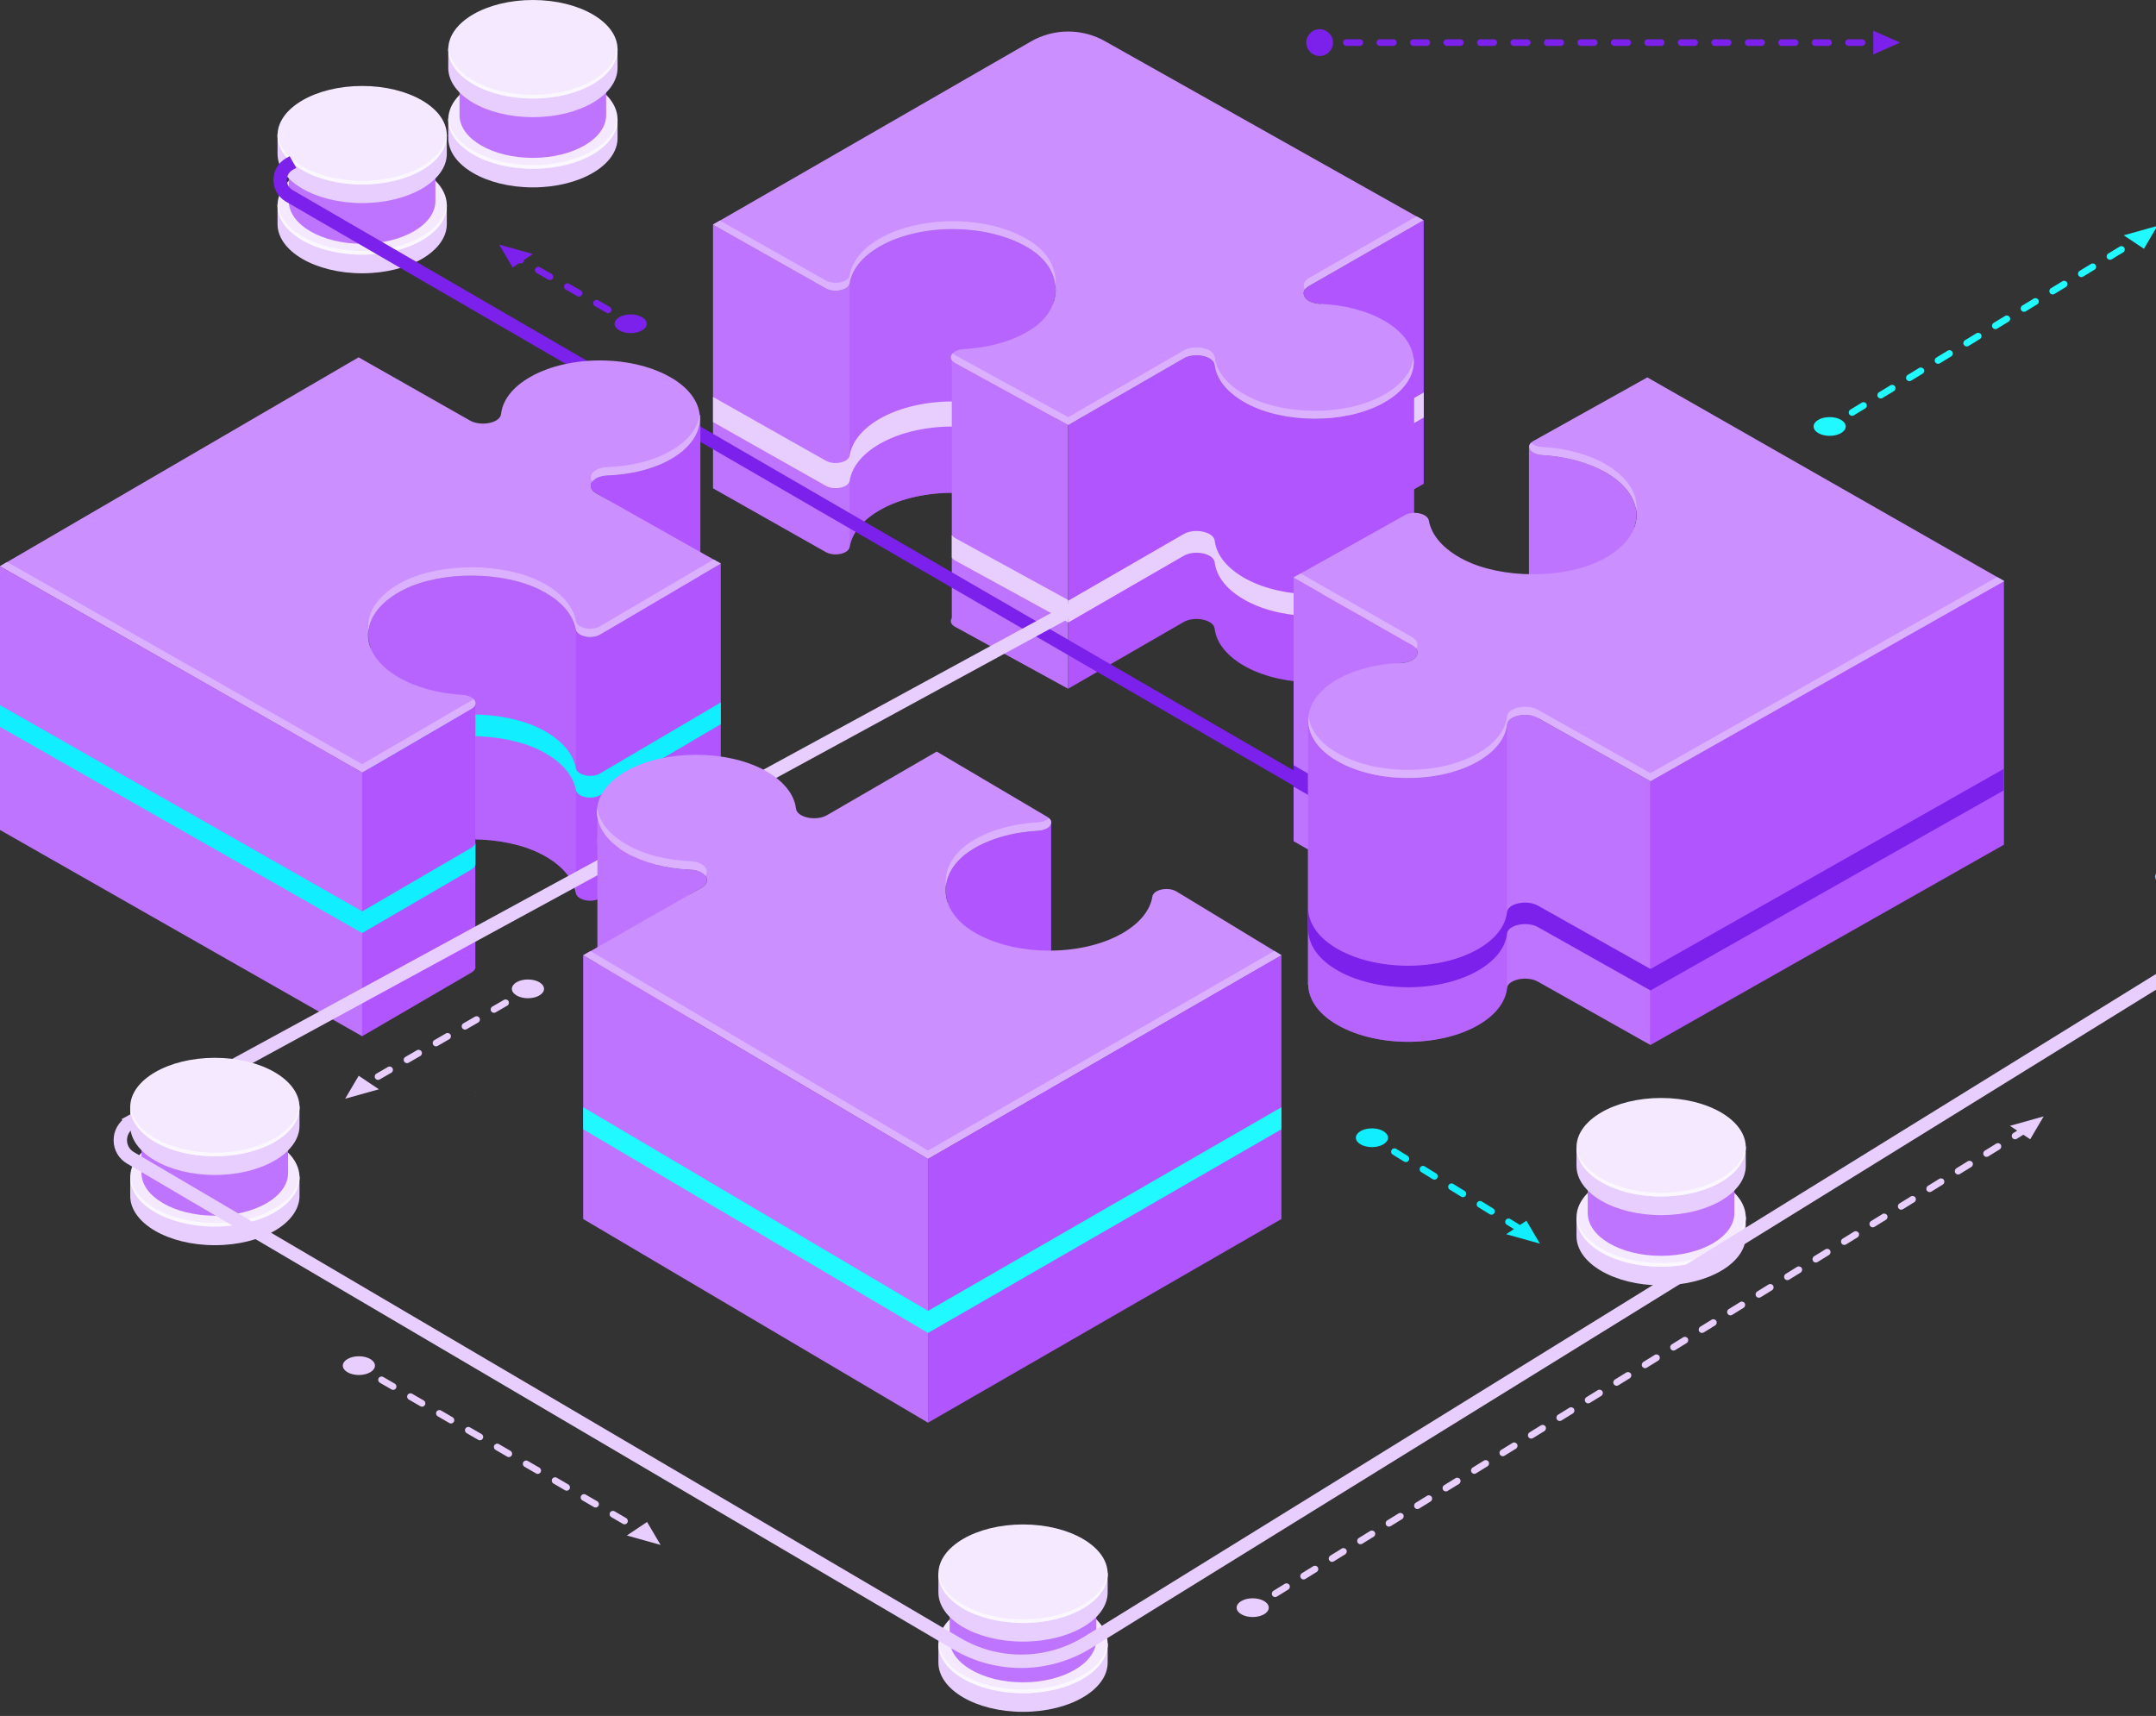 <svg width="446" height="355" viewBox="0 0 446 355" fill="none" xmlns="http://www.w3.org/2000/svg">
<rect x="0" y="0" width="446" height="355" fill="#333333" stroke="none"/>
<g clip-path="url(#clip0_2158_11073)">
<path d="M294.43 45.583L270.8 59.143C268.542 60.445 269.927 62.745 273.127 62.869C273.182 62.869 273.252 62.869 273.307 62.869L270.8 64.324C268.542 65.626 269.927 67.925 273.127 68.05C273.695 68.077 274.263 111.334 274.817 111.375L294.443 100.128H294.416H294.513V45.556H294.416L294.43 45.583Z" fill="#B055FF"/>
<path d="M273.169 103.826L273.308 103.743C273.308 103.743 273.183 103.743 273.128 103.743C273.128 103.743 273.156 103.785 273.169 103.84V103.826Z" fill="#7B21EB"/>
<path d="M294.431 81.249L270.801 94.809C268.543 96.111 269.928 98.411 273.128 98.535C273.183 98.535 273.252 98.535 273.308 98.535L270.801 99.99C270.094 100.391 269.748 100.904 269.693 101.402C269.748 100.89 270.094 100.391 270.801 99.99L294.431 86.43H294.528V81.222H294.431V81.249Z" fill="#E8CEFF"/>
<path d="M213.249 106.153C215.507 107.607 217.003 109.449 217.779 111.416C218.513 109.56 218.568 64.378 217.945 62.508C219.205 58.672 217.626 54.406 213.249 51.58C204.911 46.192 190.603 45.998 181.932 50.998C178.276 53.117 176.226 55.804 175.769 58.575C175.533 60.015 172.569 60.652 170.796 59.627L147.499 46.455V101.028L170.796 114.2C172.569 115.225 175.547 114.588 175.769 113.147C176.212 110.377 178.276 107.69 181.932 105.571C190.603 100.557 204.911 100.765 213.249 106.153Z" fill="#BE74FF"/>
<path opacity="0.5" d="M175.769 113.147C176.212 110.377 178.276 107.69 181.932 105.571C190.603 100.556 204.911 100.764 213.249 106.152C215.507 107.607 217.003 109.449 217.778 111.416C218.513 109.56 218.568 64.378 217.945 62.508C219.205 58.671 217.626 54.405 213.249 51.58C204.911 46.192 190.603 45.998 181.932 50.998C178.276 53.117 176.226 55.804 175.769 58.574V113.147Z" fill="#B055FF"/>
<path d="M175.769 99.435C176.212 96.665 178.276 93.978 181.932 91.858C190.603 86.844 204.911 87.052 213.249 92.44C215.77 94.061 217.335 96.18 217.986 98.396C217.986 98.299 217.959 98.216 217.945 98.174C219.205 94.338 217.626 90.072 213.249 87.246C204.911 81.858 190.603 81.664 181.932 86.664C178.276 88.783 176.226 91.471 175.769 94.241C175.533 95.681 172.569 96.318 170.796 95.293L147.499 82.121V87.315L170.796 100.487C172.569 101.512 175.547 100.875 175.769 99.435Z" fill="#E8CEFF"/>
<path d="M220.965 87.911L197.557 75.085C197.238 74.905 197.044 74.683 196.892 74.476V127.871C196.504 128.453 196.642 129.145 197.557 129.672L220.965 142.498V87.925V87.911Z" fill="#BE74FF"/>
<path d="M220.964 142.484L244.857 128.689C247.114 127.387 251.062 128.204 251.27 130.06C251.616 132.982 253.818 135.85 257.863 138.024C265.675 142.221 278.099 142.249 285.883 138.08C290.08 135.836 292.241 132.844 292.435 129.797H292.532V75.238H292.435C292.241 78.285 290.08 81.277 285.897 83.507C278.127 87.662 265.689 87.634 257.877 83.451C253.818 81.277 251.616 78.41 251.284 75.487C251.062 73.645 247.128 72.814 244.871 74.116L220.978 87.912V142.484H220.964Z" fill="#B055FF"/>
<path d="M196.892 163.538C196.643 163.912 196.643 164.328 196.892 164.715V163.538Z" fill="#7B21EB"/>
<path d="M197.556 111.306C197.238 111.126 197.044 110.904 196.892 110.696V115.336C197.03 115.558 197.224 115.766 197.556 115.946L220.965 128.772V124.132L197.556 111.306Z" fill="#E8CEFF"/>
<path d="M292.435 110.931C292.241 113.965 290.08 117.635 285.897 119.879C278.126 124.034 265.688 124.007 257.876 119.824C253.818 117.649 251.616 114.782 251.283 111.859C251.062 110.017 247.128 109.186 244.87 110.488L220.978 124.284V128.785L244.87 114.99C247.128 113.688 251.076 114.505 251.283 116.361C251.63 119.283 253.818 122.15 257.876 124.325C265.688 128.522 278.113 128.536 285.897 124.38C290.08 122.15 292.254 119.159 292.435 116.125H292.531V111.61L292.435 110.931Z" fill="#E8CEFF"/>
<path d="M181.933 51.012C190.603 45.998 204.911 46.206 213.25 51.594C219.995 55.943 220.133 63.7 213.416 68.09C209.648 70.556 204.607 71.927 199.426 72.218C196.919 72.356 195.77 74.06 197.556 75.099L220.965 87.925L244.857 74.129C247.115 72.827 251.063 73.645 251.27 75.501C251.617 78.423 253.819 81.29 257.863 83.465C265.675 87.662 278.1 87.676 285.884 83.52C294.485 78.922 294.638 71.138 286.369 66.359C282.67 64.226 277.933 63.062 273.113 62.869C269.914 62.744 268.529 60.445 270.786 59.143L294.444 45.569L228.693 8.587C223.915 5.83 218.028 5.83 213.25 8.587L147.485 46.469L170.783 59.641C172.556 60.666 175.533 60.029 175.755 58.589C176.198 55.819 178.262 53.131 181.919 51.012H181.933Z" fill="#CB8FFF"/>
<path d="M213.249 51.58C216.38 53.602 218.07 56.344 218.333 59.156C218.679 55.818 216.975 52.369 213.249 49.959C204.897 44.571 190.603 44.377 181.932 49.377C178.276 51.497 176.226 54.184 175.769 56.954C175.533 58.394 172.569 59.032 170.796 58.007L148.912 45.638L147.499 46.455L170.796 59.627C172.569 60.652 175.547 60.015 175.769 58.575C176.212 55.804 178.276 53.117 181.932 50.998C190.603 45.984 204.911 46.192 213.249 51.58Z" fill="#DBB1FF"/>
<path d="M285.897 81.899C278.127 86.055 265.689 86.027 257.877 81.844C253.819 79.669 251.616 76.802 251.284 73.88C251.062 72.038 247.129 71.207 244.871 72.508L220.978 86.304L197.57 73.478C197.376 73.367 197.224 73.243 197.085 73.104C196.503 73.713 196.559 74.503 197.57 75.085L220.978 87.911L244.871 74.115C247.129 72.813 251.076 73.63 251.284 75.487C251.63 78.409 253.832 81.276 257.877 83.451C265.689 87.648 278.113 87.661 285.897 83.506C290.69 80.944 292.851 77.398 292.407 73.935C292.089 76.858 289.942 79.725 285.897 81.886V81.899Z" fill="#DBB1FF"/>
<path d="M270.8 57.523C269.651 58.187 269.457 59.115 269.955 59.877C270.135 59.614 270.412 59.351 270.8 59.129L294.458 45.555L293.031 44.752L270.8 57.509V57.523Z" fill="#DBB1FF"/>
<path d="M127.748 24.654H92.732V28.436C92.732 28.436 92.732 28.533 92.732 28.574C92.732 34.211 100.572 38.768 110.24 38.768C119.908 38.768 127.748 34.198 127.748 28.574C127.748 28.533 127.748 28.477 127.748 28.436V24.654Z" fill="#E8CEFF"/>
<path d="M110.24 34.919C119.909 34.919 127.748 30.355 127.748 24.725C127.748 19.094 119.909 14.53 110.24 14.53C100.571 14.53 92.732 19.094 92.732 24.725C92.732 30.355 100.571 34.919 110.24 34.919Z" fill="#F5E9FF"/>
<path d="M125.406 9.571H95.059V23.699C95.059 23.699 95.059 23.782 95.059 23.824C95.059 28.699 101.846 32.661 110.225 32.661C118.605 32.661 125.392 28.699 125.392 23.824C125.392 23.782 125.392 23.741 125.392 23.699V9.571H125.406Z" fill="#BE74FF"/>
<path d="M127.748 10.124H92.732V13.905C92.732 13.905 92.732 14.002 92.732 14.044C92.732 19.681 100.572 24.238 110.24 24.238C119.908 24.238 127.748 19.667 127.748 14.044C127.748 14.002 127.748 13.947 127.748 13.905V10.124Z" fill="#E8CEFF"/>
<path d="M110.24 20.389C119.909 20.389 127.748 15.824 127.748 10.194C127.748 4.564 119.909 0 110.24 0C100.571 0 92.732 4.564 92.732 10.194C92.732 15.824 100.571 20.389 110.24 20.389Z" fill="#F5E9FF"/>
<path d="M110.24 34.157C100.794 34.157 93.106 29.794 92.76 24.337C92.76 24.462 92.732 24.586 92.732 24.711C92.732 30.348 100.572 34.905 110.24 34.905C119.908 34.905 127.748 30.334 127.748 24.711C127.748 24.586 127.72 24.462 127.72 24.337C127.374 29.794 119.686 34.157 110.24 34.157Z" fill="#FBF7FF"/>
<path d="M110.24 19.627C100.794 19.627 93.106 15.264 92.76 9.807C92.76 9.931 92.732 10.056 92.732 10.181C92.732 15.818 100.572 20.375 110.24 20.375C119.908 20.375 127.748 15.804 127.748 10.181C127.748 10.056 127.72 9.931 127.72 9.807C127.374 15.264 119.686 19.627 110.24 19.627Z" fill="#FBF7FF"/>
<path d="M361.136 251.81H326.121V255.591C326.121 255.591 326.121 255.688 326.121 255.729C326.121 261.367 333.961 265.924 343.629 265.924C353.297 265.924 361.136 261.353 361.136 255.729C361.136 255.688 361.136 255.632 361.136 255.591V251.81Z" fill="#E8CEFF"/>
<path d="M343.629 262.074C353.298 262.074 361.136 257.51 361.136 251.88C361.136 246.25 353.298 241.686 343.629 241.686C333.96 241.686 326.121 246.25 326.121 251.88C326.121 257.51 333.96 262.074 343.629 262.074Z" fill="#F5E9FF"/>
<path d="M358.795 236.727H328.447V250.855C328.447 250.855 328.447 250.938 328.447 250.979C328.447 255.855 335.234 259.816 343.614 259.816C351.994 259.816 358.781 255.855 358.781 250.979C358.781 250.938 358.781 250.896 358.781 250.855V236.727H358.795Z" fill="#BE74FF"/>
<path d="M361.136 237.279H326.121V241.061C326.121 241.061 326.121 241.158 326.121 241.199C326.121 246.836 333.961 251.393 343.629 251.393C353.297 251.393 361.136 246.823 361.136 241.199C361.136 241.158 361.136 241.102 361.136 241.061V237.279Z" fill="#E8CEFF"/>
<path d="M343.629 247.544C353.298 247.544 361.136 242.98 361.136 237.35C361.136 231.719 353.298 227.155 343.629 227.155C333.96 227.155 326.121 231.719 326.121 237.35C326.121 242.98 333.96 247.544 343.629 247.544Z" fill="#F5E9FF"/>
<path d="M343.629 261.312C334.182 261.312 326.495 256.949 326.149 251.492C326.149 251.617 326.121 251.741 326.121 251.866C326.121 257.503 333.961 262.06 343.629 262.06C353.297 262.06 361.136 257.49 361.136 251.866C361.136 251.741 361.109 251.617 361.109 251.492C360.762 256.949 353.075 261.312 343.629 261.312Z" fill="#FBF7FF"/>
<path d="M343.629 246.782C334.182 246.782 326.495 242.419 326.149 236.962C326.149 237.087 326.121 237.211 326.121 237.336C326.121 242.973 333.961 247.53 343.629 247.53C353.297 247.53 361.136 242.959 361.136 237.336C361.136 237.211 361.109 237.087 361.109 236.962C360.762 242.419 353.075 246.782 343.629 246.782Z" fill="#FBF7FF"/>
<path d="M92.428 42.426H57.413V46.207C57.413 46.207 57.413 46.304 57.413 46.346C57.413 51.983 65.253 56.54 74.921 56.54C84.589 56.54 92.428 51.969 92.428 46.346C92.428 46.304 92.428 46.249 92.428 46.207V42.426Z" fill="#E8CEFF"/>
<path d="M74.921 52.69C84.59 52.69 92.428 48.126 92.428 42.496C92.428 36.866 84.59 32.302 74.921 32.302C65.251 32.302 57.413 36.866 57.413 42.496C57.413 48.126 65.251 52.69 74.921 52.69Z" fill="#F5E9FF"/>
<path d="M90.087 27.343H59.739V41.471C59.739 41.471 59.739 41.554 59.739 41.595C59.739 46.471 66.526 50.432 74.906 50.432C83.286 50.432 90.073 46.471 90.073 41.595C90.073 41.554 90.073 41.512 90.073 41.471V27.343H90.087Z" fill="#BE74FF"/>
<path d="M92.428 27.896H57.413V31.678C57.413 31.678 57.413 31.775 57.413 31.816C57.413 37.454 65.253 42.011 74.921 42.011C84.589 42.011 92.428 37.44 92.428 31.816C92.428 31.775 92.428 31.719 92.428 31.678V27.896Z" fill="#E8CEFF"/>
<path d="M74.921 38.174C84.59 38.174 92.428 33.61 92.428 27.979C92.428 22.349 84.59 17.785 74.921 17.785C65.251 17.785 57.413 22.349 57.413 27.979C57.413 33.61 65.251 38.174 74.921 38.174Z" fill="#F5E9FF"/>
<path d="M74.921 51.927C65.474 51.927 57.787 47.564 57.441 42.106C57.441 42.231 57.413 42.356 57.413 42.48C57.413 48.118 65.253 52.675 74.921 52.675C84.589 52.675 92.428 48.104 92.428 42.48C92.428 42.356 92.4 42.231 92.4 42.106C92.054 47.564 84.367 51.927 74.921 51.927Z" fill="#FBF7FF"/>
<path d="M74.921 37.412C65.474 37.412 57.787 33.049 57.441 27.592C57.441 27.716 57.413 27.841 57.413 27.966C57.413 33.603 65.253 38.16 74.921 38.16C84.589 38.16 92.428 33.589 92.428 27.966C92.428 27.841 92.4 27.716 92.4 27.592C92.054 33.049 84.367 37.412 74.921 37.412Z" fill="#FBF7FF"/>
<path d="M268.348 162.998L59.157 41.719C57.537 40.777 56.567 39.088 56.567 37.218C56.567 35.334 57.551 33.658 59.185 32.73L59.919 32.315L61.291 34.724L60.556 35.14C59.795 35.569 59.338 36.359 59.338 37.231C59.338 38.104 59.781 38.894 60.543 39.337L269.719 160.616L268.334 163.012L268.348 162.998Z" fill="#7B21EB"/>
<path d="M127.4 152.818C131.832 152.444 136.098 151.225 139.409 149.162C143.259 146.765 145.032 143.593 144.741 140.477H144.88V92.068V85.904L144.741 85.946C145.004 89.049 143.245 92.207 139.395 94.589C135.655 96.916 130.696 98.176 125.641 98.342C122.441 98.453 121.042 100.725 123.314 102.041L125.876 103.523C125.793 103.523 125.724 103.523 125.641 103.537C122.441 103.647 127.4 152.804 127.4 152.804V152.818Z" fill="#B055FF"/>
<path d="M124.119 131.279C122.346 132.304 119.368 131.625 119.119 130.185C118.593 127.179 116.183 124.27 111.889 122.082C104.132 118.12 91.334 118.065 83.564 121.943C77.386 125.032 75.101 129.644 76.652 133.883C75.96 135.753 76.015 180.934 76.846 182.79C77.885 180.45 80.115 178.234 83.564 176.516C91.334 172.624 104.132 172.693 111.889 176.655C116.183 178.843 118.593 181.765 119.119 184.757C119.382 186.212 122.346 186.876 124.119 185.852L149.106 171.156V116.583L124.119 131.279Z" fill="#B055FF"/>
<path opacity="0.5" d="M119.119 130.186C118.593 127.18 116.183 124.271 111.889 122.083C104.132 118.121 91.334 118.066 83.564 121.944C77.386 125.033 75.101 129.645 76.652 133.884C75.96 135.754 76.015 180.935 76.846 182.791C77.885 180.451 80.115 178.234 83.564 176.517C91.334 172.625 104.132 172.694 111.889 176.655C116.183 178.844 118.593 181.766 119.119 184.758V130.186Z" fill="#BE74FF"/>
<path d="M76.651 164.354C76.541 164.064 76.457 163.759 76.388 163.454C76.236 167.886 76.167 175.726 76.18 183.676C76.194 173.842 76.361 165.158 76.651 164.354Z" fill="#10EEFF"/>
<path d="M124.119 160.019C122.346 161.044 119.368 160.365 119.118 158.925C118.592 155.919 116.182 153.011 111.888 150.822C104.132 146.861 91.334 146.805 83.563 150.684C77.552 153.689 75.239 158.122 76.541 162.263C77.386 159.617 79.713 157.11 83.563 155.185C91.334 151.293 104.132 151.362 111.888 155.324C116.182 157.512 118.592 160.435 119.118 163.426C119.382 164.881 122.346 165.546 124.119 164.521L149.106 149.825V145.323L124.119 160.019Z" fill="#10EEFF"/>
<path d="M74.906 214.385L97.511 201.213C98.204 200.811 98.439 200.312 98.328 199.841V145.56C98.3 145.947 98.051 146.335 97.511 146.64L74.906 159.812V214.385Z" fill="#B055FF"/>
<path d="M74.906 159.812L97.511 146.64C99.27 145.615 98.148 143.898 95.654 143.759C90.862 143.482 86.18 142.277 82.496 140.158C73.687 135.075 74.033 126.723 83.549 121.958C91.319 118.066 104.117 118.135 111.874 122.096C116.168 124.285 118.578 127.207 119.104 130.199C119.367 131.654 122.331 132.318 124.104 131.293L149.105 116.598L123.315 102.054C121.043 100.738 122.442 98.467 125.642 98.356C130.697 98.176 135.656 96.929 139.396 94.602C146.612 90.115 146.571 82.94 139.327 78.424C131.307 73.424 117.816 73.286 109.602 78.037C105.932 80.156 103.951 82.884 103.647 85.668C103.453 87.511 99.463 88.3 97.192 86.984L74.186 73.923L0 117.138L74.906 159.812Z" fill="#CB8FFF"/>
<path d="M139.41 92.885C135.67 95.212 130.712 96.472 125.656 96.638C122.969 96.735 121.556 98.342 122.526 99.644C123.038 98.951 124.146 98.411 125.656 98.356C130.712 98.176 135.67 96.929 139.41 94.602C143.344 92.15 145.103 88.895 144.729 85.724C144.41 88.341 142.637 90.89 139.41 92.898V92.885Z" fill="#DBB1FF"/>
<path d="M124.118 129.575C122.345 130.6 119.367 129.921 119.118 128.481C118.591 125.475 116.181 122.567 111.888 120.378C104.131 116.417 91.333 116.361 83.562 120.24C78.174 122.941 75.737 126.777 76.221 130.531C76.568 127.345 78.992 124.229 83.562 121.943C91.333 118.051 104.131 118.12 111.888 122.082C116.181 124.27 118.591 127.193 119.118 130.185C119.381 131.639 122.345 132.304 124.118 131.279L149.105 116.583L147.623 115.752L124.118 129.575Z" fill="#DBB1FF"/>
<path d="M97.524 144.922L74.92 158.094L1.482 116.278L0 117.137L74.906 159.812L97.511 146.64C98.535 146.044 98.563 145.227 97.926 144.603C97.801 144.714 97.677 144.825 97.511 144.922H97.524Z" fill="#DBB1FF"/>
<path d="M74.92 159.799V214.385L0 171.71V117.138L74.92 159.799Z" fill="#BE74FF"/>
<path d="M98.341 226.199C98.368 226.075 98.368 225.937 98.341 225.812V226.199Z" fill="#10EEFF"/>
<path d="M97.524 179.882C98.078 179.563 98.313 179.175 98.341 178.801V174.3C98.313 174.688 98.064 175.075 97.524 175.38L74.919 188.552V193.04L97.524 179.882Z" fill="#10EEFF"/>
<path d="M0 145.879V150.38L74.92 193.041V188.54L0 145.879Z" fill="#10EEFF"/>
<path d="M223.612 123.462L25.163 231.525L26.488 233.958L224.937 125.895L223.612 123.462Z" fill="#E8CEFF"/>
<path d="M292.102 138.662L289.539 137.18C289.623 137.18 289.692 137.18 289.775 137.166C292.975 137.056 294.373 134.784 292.102 133.468L267.6 119.465V174.038L288.016 185.672C288.598 185.617 289.179 142.36 289.775 142.347C292.975 142.236 294.373 139.964 292.102 138.648V138.662Z" fill="#BE74FF"/>
<path d="M289.527 179.079L289.665 179.162C289.665 179.162 289.665 179.107 289.665 179.079C289.609 179.079 289.568 179.079 289.513 179.079H289.527Z" fill="#7B21EB"/>
<path d="M292.102 176.405L289.539 174.923C289.623 174.923 289.692 174.923 289.775 174.909C292.975 174.799 294.373 172.527 292.102 172.319L267.6 158.316V157.208V162.748L292.102 176.752C292.794 177.153 293.141 177.638 293.21 178.123C293.293 177.527 292.961 176.89 292.102 176.392V176.405Z" fill="#7B21EB"/>
<path d="M332.187 97.733C328.503 95.6 323.835 94.408 319.029 94.131C317.422 94.034 316.397 93.3 316.328 92.511H316.286V147.083H316.328C316.383 147.873 317.408 148.621 319.029 148.718C323.821 148.995 328.503 150.2 332.187 152.319C335.054 153.967 336.924 155.976 337.852 158.081C338.669 156.225 338.738 111.057 338.046 109.173C339.514 105.184 337.575 100.863 332.187 97.746V97.733Z" fill="#BE74FF"/>
<path d="M414.544 120.186L341.425 161.614V216.186L414.544 174.758V120.186Z" fill="#B055FF"/>
<path d="M318.198 148.538C315.926 147.222 311.951 148.012 311.743 149.854C311.452 152.638 309.472 155.367 305.787 157.486C297.574 162.223 284.083 162.098 276.063 157.098C272.517 154.882 270.703 152.042 270.62 149.189H270.578V203.762H270.62C270.703 206.615 272.503 209.468 276.063 211.685C284.083 216.685 297.574 216.823 305.787 212.072C309.458 209.953 311.438 207.225 311.743 204.441C311.937 202.598 315.926 201.809 318.198 203.125L341.426 216.2V161.627L318.198 148.552V148.538Z" fill="#BE74FF"/>
<path opacity="0.5" d="M311.757 149.853C311.466 152.637 309.485 155.366 305.801 157.485C297.587 162.222 284.096 162.098 276.077 157.097C272.531 154.881 270.716 152.042 270.633 149.188H270.592V203.761H270.633C270.716 206.614 272.517 209.468 276.077 211.684C284.096 216.684 297.587 216.823 305.801 212.072C309.471 209.953 311.452 207.224 311.757 204.44V149.867V149.853Z" fill="#B055FF"/>
<path d="M341.426 200.465L318.198 187.39C315.926 186.074 311.951 186.863 311.743 188.705C311.452 191.489 309.472 194.218 305.787 196.337C297.574 201.074 284.083 200.95 276.063 195.949C272.517 193.733 270.703 190.894 270.62 188.041H270.578V192.473H270.62C270.703 195.34 272.517 198.179 276.063 200.396C284.083 205.396 297.574 205.534 305.787 200.783C309.458 198.664 311.438 195.936 311.743 193.152C311.937 191.309 315.926 190.52 318.198 191.836L341.426 204.911L414.531 163.497V159.064L341.426 200.479V200.465Z" fill="#7B21EB"/>
<path d="M414.6 120.213L340.774 78.078L317.172 91.25C315.413 92.275 316.535 93.993 319.028 94.131C323.821 94.408 328.502 95.613 332.187 97.733C340.996 102.816 340.649 111.168 331.134 115.933C323.363 119.825 310.565 119.756 302.809 115.794C298.515 113.606 296.105 110.683 295.578 107.691C295.315 106.237 292.351 105.572 290.578 106.597L267.6 119.465L292.102 133.468C294.373 134.784 292.975 137.055 289.775 137.166C284.719 137.346 279.761 138.593 276.021 140.92C268.818 145.408 268.846 152.582 276.09 157.098C284.11 162.098 297.601 162.236 305.814 157.486C309.485 155.366 311.466 152.638 311.77 149.854C311.964 148.011 315.953 147.222 318.225 148.538L341.453 161.613L414.627 120.213H414.6Z" fill="#CB8FFF"/>
<path d="M319.042 94.131C323.834 94.408 328.516 95.614 332.2 97.733C336.037 99.949 338.128 102.774 338.489 105.669C338.849 102.234 336.757 98.716 332.2 96.07C328.516 93.938 323.848 92.746 319.042 92.469C317.975 92.414 317.186 92.054 316.743 91.597C315.69 92.622 316.812 94.007 319.042 94.131Z" fill="#DBB1FF"/>
<path d="M341.425 159.95L318.197 146.875C315.926 145.559 311.951 146.349 311.743 148.191C311.452 150.975 309.471 153.703 305.787 155.823C297.573 160.56 284.083 160.435 276.063 155.435C272.766 153.385 270.98 150.767 270.675 148.122C270.287 151.321 272.074 154.618 276.063 157.097C284.083 162.097 297.573 162.236 305.787 157.485C309.458 155.366 311.438 152.637 311.743 149.853C311.937 148.011 315.926 147.221 318.197 148.537L341.425 161.612L414.6 120.212L413.132 119.381L341.425 159.95Z" fill="#DBB1FF"/>
<path d="M292.919 134.188C293.459 133.426 293.279 132.485 292.088 131.806L269.054 118.647L267.586 119.465L292.088 133.468C292.462 133.69 292.725 133.925 292.919 134.188Z" fill="#DBB1FF"/>
<path d="M142.804 185.089C142.804 185.089 142.679 185.089 142.624 185.089L145.131 183.635C147.389 182.333 146.003 180.033 142.804 179.909C137.984 179.715 133.247 178.565 129.549 176.418C126.017 174.382 124.036 171.792 123.579 169.133V172.928C123.454 173.676 123.468 174.424 123.579 175.172V221.337C122.983 224.772 124.964 228.346 129.549 230.991C132.804 232.875 136.876 233.997 141.1 234.371L145.117 188.829C147.375 187.527 145.99 185.228 142.79 185.103L142.804 185.089Z" fill="#BE74FF"/>
<path d="M214.731 171.848C209.537 172.139 204.509 173.51 200.741 175.975C196.323 178.856 194.785 182.97 196.074 186.738C195.436 188.607 195.492 233.789 196.254 235.645C197.029 233.761 198.511 232.002 200.741 230.548C204.509 228.083 209.551 226.711 214.731 226.42C216.379 226.324 217.418 225.562 217.446 224.758V170.324C217.307 171.072 216.282 171.765 214.731 171.848Z" fill="#B055FF"/>
<path d="M191.974 239.759L265.107 197.625H265.093L243.361 184.425C241.588 183.4 238.61 184.037 238.388 185.478C237.945 188.248 235.881 190.935 232.225 193.054C223.471 198.11 208.997 197.86 200.686 192.334C193.899 187.818 193.927 180.436 200.741 175.976C204.509 173.51 209.551 172.139 214.731 171.848C217.238 171.71 218.387 170.006 216.601 168.967L193.774 155.49L171.073 168.649C168.815 169.951 164.867 169.133 164.66 167.277C164.313 164.355 162.111 161.488 158.067 159.313C150.255 155.116 137.83 155.102 130.046 159.258C121.445 163.856 121.292 171.64 129.561 176.419C133.26 178.552 137.997 179.716 142.817 179.909C146.016 180.034 147.401 182.333 145.144 183.635L120.655 197.639H120.669L191.988 239.773L191.974 239.759Z" fill="#CB8FFF"/>
<path d="M129.547 176.406C133.245 178.539 137.982 179.702 142.802 179.896C144.312 179.952 145.42 180.506 145.919 181.212C146.874 179.91 145.475 178.276 142.802 178.165C137.982 177.971 133.245 176.821 129.547 174.674C125.918 172.569 123.909 169.896 123.535 167.153C123.162 170.464 125.156 173.857 129.547 176.406Z" fill="#DBB1FF"/>
<path d="M214.732 170.117C209.538 170.408 204.51 171.779 200.742 174.245C196.989 176.696 195.313 180.034 195.673 183.303C195.964 180.616 197.653 177.998 200.742 175.976C204.51 173.511 209.551 172.139 214.732 171.849C216.989 171.724 218.125 170.325 217.017 169.286C216.56 169.729 215.77 170.062 214.732 170.117Z" fill="#DBB1FF"/>
<path d="M265.079 197.626L263.625 196.739L191.974 238.029L122.138 196.767L120.642 197.626H120.655L191.974 239.76L265.093 197.626H265.079Z" fill="#DBB1FF"/>
<path d="M265.079 197.625V252.198L191.974 294.332V239.76L265.079 197.625Z" fill="#B055FF"/>
<path d="M191.974 239.76V294.332L120.642 252.198V197.625L191.974 239.76Z" fill="#BE74FF"/>
<path d="M191.974 271.201L120.642 229.066V233.637L191.974 275.772L265.079 233.637V229.066L191.974 271.201Z" fill="#1FF9FF"/>
<path d="M229.137 340.041H194.122V343.822C194.122 343.822 194.122 343.919 194.122 343.961C194.122 349.598 201.962 354.155 211.63 354.155C221.298 354.155 229.137 349.584 229.137 343.961C229.137 343.919 229.137 343.864 229.137 343.822V340.041Z" fill="#E8CEFF"/>
<path d="M211.63 350.306C221.299 350.306 229.137 345.741 229.137 340.111C229.137 334.481 221.299 329.917 211.63 329.917C201.96 329.917 194.122 334.481 194.122 340.111C194.122 345.741 201.96 350.306 211.63 350.306Z" fill="#F5E9FF"/>
<path d="M226.796 324.958H196.448V339.086C196.448 339.086 196.448 339.169 196.448 339.211C196.448 344.086 203.235 348.048 211.615 348.048C219.995 348.048 226.782 344.086 226.782 339.211C226.782 339.169 226.782 339.128 226.782 339.086V324.958H226.796Z" fill="#BE74FF"/>
<path d="M229.137 325.511H194.122V329.292C194.122 329.292 194.122 329.389 194.122 329.431C194.122 335.068 201.962 339.625 211.63 339.625C221.298 339.625 229.137 335.054 229.137 329.431C229.137 329.389 229.137 329.334 229.137 329.292V325.511Z" fill="#E8CEFF"/>
<path d="M211.63 335.775C221.299 335.775 229.137 331.211 229.137 325.581C229.137 319.951 221.299 315.387 211.63 315.387C201.96 315.387 194.122 319.951 194.122 325.581C194.122 331.211 201.96 335.775 211.63 335.775Z" fill="#F5E9FF"/>
<path d="M211.63 349.544C202.183 349.544 194.496 345.181 194.15 339.724C194.15 339.848 194.122 339.973 194.122 340.098C194.122 345.735 201.962 350.292 211.63 350.292C221.298 350.292 229.137 345.721 229.137 340.098C229.137 339.973 229.11 339.848 229.11 339.724C228.763 345.181 221.076 349.544 211.63 349.544Z" fill="#FBF7FF"/>
<path d="M211.63 335.014C202.183 335.014 194.496 330.651 194.15 325.193C194.15 325.318 194.122 325.443 194.122 325.567C194.122 331.205 201.962 335.762 211.63 335.762C221.298 335.762 229.137 331.191 229.137 325.567C229.137 325.443 229.11 325.318 229.11 325.193C228.763 330.651 221.076 335.014 211.63 335.014Z" fill="#FBF7FF"/>
<path d="M61.956 243.499H26.94V247.28C26.94 247.28 26.94 247.377 26.94 247.419C26.94 253.056 34.78 257.613 44.448 257.613C54.116 257.613 61.956 253.042 61.956 247.419C61.956 247.377 61.956 247.322 61.956 247.28V243.499Z" fill="#E8CEFF"/>
<path d="M44.448 253.764C54.117 253.764 61.956 249.199 61.956 243.569C61.956 237.939 54.117 233.375 44.448 233.375C34.779 233.375 26.94 237.939 26.94 243.569C26.94 249.199 34.779 253.764 44.448 253.764Z" fill="#F5E9FF"/>
<path d="M59.614 228.416H29.267V242.544C29.267 242.544 29.267 242.627 29.267 242.669C29.267 247.544 36.054 251.506 44.433 251.506C52.813 251.506 59.6 247.544 59.6 242.669C59.6 242.627 59.6 242.586 59.6 242.544V228.416H59.614Z" fill="#BE74FF"/>
<path d="M61.956 228.969H26.94V232.75C26.94 232.75 26.94 232.847 26.94 232.889C26.94 238.526 34.78 243.083 44.448 243.083C54.116 243.083 61.956 238.512 61.956 232.889C61.956 232.847 61.956 232.792 61.956 232.75V228.969Z" fill="#E8CEFF"/>
<path d="M44.448 239.233C54.117 239.233 61.956 234.669 61.956 229.039C61.956 223.409 54.117 218.845 44.448 218.845C34.779 218.845 26.94 223.409 26.94 229.039C26.94 234.669 34.779 239.233 44.448 239.233Z" fill="#F5E9FF"/>
<path d="M44.448 253.002C35.002 253.002 27.314 248.639 26.968 243.182C26.968 243.306 26.94 243.431 26.94 243.556C26.94 249.193 34.78 253.75 44.448 253.75C54.116 253.75 61.956 249.179 61.956 243.556C61.956 243.431 61.928 243.306 61.928 243.182C61.582 248.639 53.894 253.002 44.448 253.002Z" fill="#FBF7FF"/>
<path d="M44.448 238.472C35.002 238.472 27.314 234.109 26.968 228.651C26.968 228.776 26.94 228.901 26.94 229.025C26.94 234.663 34.78 239.22 44.448 239.22C54.116 239.22 61.956 234.649 61.956 229.025C61.956 228.901 61.928 228.776 61.928 228.651C61.582 234.109 53.894 238.472 44.448 238.472Z" fill="#FBF7FF"/>
<path d="M211.241 345.082C206.393 345.082 201.545 343.808 197.182 341.245L26.275 240.729C24.558 239.718 23.519 237.931 23.505 235.936C23.491 233.942 24.488 232.127 26.178 231.089L27.633 233.443C26.774 233.97 26.261 234.898 26.275 235.909C26.275 236.92 26.815 237.834 27.688 238.347L198.608 338.849C206.67 343.6 216.615 343.447 224.524 338.461L717.34 33.713L718.794 36.068L225.978 340.816C221.463 343.655 216.352 345.082 211.241 345.082Z" fill="#E8CEFF"/>
<path d="M127.138 66.983C127.138 68.05 128.62 68.922 130.462 68.922C132.304 68.922 133.786 68.05 133.786 66.983C133.786 65.917 132.304 65.044 130.462 65.044C128.62 65.044 127.138 65.917 127.138 66.983Z" fill="#7B21EB"/>
<path d="M125.808 64.794C125.697 64.794 125.572 64.766 125.461 64.697L123.051 63.326C122.719 63.132 122.608 62.716 122.788 62.384C122.982 62.052 123.398 61.927 123.73 62.121L126.14 63.492C126.473 63.686 126.583 64.102 126.403 64.434C126.279 64.656 126.043 64.78 125.794 64.78L125.808 64.794ZM119.783 61.373C119.672 61.373 119.547 61.345 119.436 61.276L117.026 59.905C116.694 59.711 116.583 59.295 116.763 58.963C116.957 58.63 117.373 58.506 117.705 58.7L120.115 60.071C120.447 60.265 120.558 60.68 120.378 61.013C120.254 61.234 120.018 61.359 119.769 61.359L119.783 61.373ZM113.757 57.952C113.647 57.952 113.522 57.924 113.411 57.855L111.001 56.483C110.669 56.29 110.558 55.874 110.738 55.542C110.932 55.209 111.347 55.084 111.68 55.279L114.09 56.65C114.422 56.844 114.533 57.259 114.353 57.592C114.228 57.813 113.993 57.938 113.744 57.938L113.757 57.952ZM107.732 54.531C107.621 54.531 107.497 54.503 107.386 54.434L106.181 53.741C105.849 53.547 105.738 53.132 105.918 52.799C106.112 52.467 106.527 52.356 106.86 52.536L108.065 53.228C108.397 53.422 108.508 53.838 108.328 54.17C108.203 54.392 107.968 54.517 107.718 54.517L107.732 54.531Z" fill="#7B21EB"/>
<path d="M110.24 52.551L106.057 55.335L103.259 50.598L110.24 52.551Z" fill="#7B21EB"/>
<path d="M77.565 282.531C77.565 281.464 76.083 280.592 74.241 280.592C72.399 280.592 70.917 281.464 70.917 282.531C70.917 283.597 72.399 284.47 74.241 284.47C76.083 284.47 77.565 283.597 77.565 282.531Z" fill="#E8CEFF"/>
<path d="M133.371 317.783C133.247 317.783 133.136 317.755 133.025 317.686L132.443 317.339C132.111 317.145 132 316.716 132.194 316.397C132.388 316.065 132.804 315.954 133.136 316.148L133.718 316.494C134.05 316.688 134.161 317.118 133.967 317.436C133.842 317.658 133.607 317.783 133.371 317.783ZM129.188 315.359C129.064 315.359 128.953 315.331 128.842 315.262L126.446 313.863C126.114 313.669 126.003 313.239 126.197 312.921C126.391 312.588 126.806 312.478 127.139 312.672L129.535 314.071C129.867 314.264 129.978 314.694 129.784 315.012C129.659 315.234 129.424 315.359 129.188 315.359ZM123.205 311.882C123.08 311.882 122.969 311.854 122.859 311.785L120.462 310.4C120.13 310.206 120.019 309.777 120.213 309.458C120.407 309.126 120.823 309.015 121.155 309.209L123.551 310.594C123.884 310.788 123.994 311.217 123.8 311.536C123.676 311.757 123.44 311.882 123.205 311.882ZM117.221 308.406C117.097 308.406 116.986 308.378 116.875 308.309L114.479 306.91C114.146 306.716 114.036 306.286 114.229 305.968C114.423 305.635 114.839 305.525 115.171 305.718L117.568 307.117C117.9 307.311 118.011 307.741 117.817 308.059C117.692 308.281 117.457 308.406 117.221 308.406ZM111.238 304.929C111.113 304.929 111.002 304.901 110.891 304.832L108.495 303.447C108.163 303.253 108.052 302.824 108.246 302.505C108.44 302.173 108.855 302.062 109.188 302.256L111.584 303.641C111.916 303.835 112.027 304.264 111.833 304.583C111.709 304.804 111.473 304.929 111.238 304.929ZM105.254 301.452C105.129 301.452 105.019 301.425 104.908 301.355L102.512 299.956C102.179 299.763 102.068 299.333 102.262 299.015C102.456 298.682 102.872 298.571 103.204 298.765L105.6 300.164C105.933 300.358 106.044 300.787 105.85 301.106C105.725 301.328 105.49 301.452 105.254 301.452ZM99.27 297.976C99.146 297.976 99.035 297.948 98.924 297.879L96.528 296.494C96.195 296.3 96.085 295.87 96.279 295.552C96.473 295.219 96.888 295.109 97.221 295.303L99.617 296.688C99.949 296.882 100.06 297.311 99.866 297.629C99.741 297.851 99.506 297.976 99.27 297.976ZM93.287 294.499C93.162 294.499 93.051 294.471 92.941 294.402L90.544 293.003C90.212 292.809 90.101 292.38 90.295 292.061C90.489 291.729 90.904 291.618 91.237 291.812L93.633 293.211C93.966 293.405 94.076 293.834 93.882 294.153C93.758 294.374 93.522 294.499 93.287 294.499ZM87.303 291.023C87.179 291.023 87.068 290.995 86.957 290.926L84.561 289.541C84.228 289.347 84.118 288.917 84.311 288.599C84.505 288.266 84.921 288.155 85.253 288.349L87.65 289.734C87.982 289.928 88.093 290.358 87.899 290.676C87.774 290.898 87.539 291.023 87.303 291.023ZM81.32 287.546C81.195 287.546 81.084 287.518 80.973 287.449L78.577 286.064C78.245 285.87 78.134 285.441 78.328 285.122C78.522 284.79 78.937 284.679 79.27 284.873L81.666 286.258C81.998 286.452 82.109 286.881 81.915 287.2C81.791 287.421 81.555 287.546 81.32 287.546Z" fill="#E8CEFF"/>
<path d="M129.673 317.671L133.856 314.873L136.654 319.624L129.673 317.671Z" fill="#E8CEFF"/>
<path d="M287.13 235.383C287.13 234.316 285.648 233.443 283.806 233.443C281.963 233.443 280.481 234.316 280.481 235.383C280.481 236.449 281.963 237.322 283.806 237.322C285.648 237.322 287.13 236.449 287.13 235.383Z" fill="#10EEFF"/>
<path d="M314.417 254.927C314.292 254.927 314.168 254.899 314.057 254.83L311.702 253.375C311.37 253.182 311.273 252.752 311.481 252.42C311.675 252.087 312.104 251.99 312.436 252.198L314.791 253.653C315.123 253.846 315.22 254.276 315.013 254.608C314.888 254.816 314.653 254.941 314.417 254.941V254.927ZM308.517 251.298C308.392 251.298 308.267 251.27 308.156 251.201L305.802 249.747C305.469 249.553 305.372 249.123 305.58 248.791C305.774 248.458 306.203 248.361 306.536 248.569L308.891 250.024C309.223 250.217 309.32 250.647 309.112 250.979C308.988 251.187 308.752 251.312 308.517 251.312V251.298ZM302.616 247.669C302.491 247.669 302.367 247.641 302.256 247.572L299.901 246.118C299.569 245.924 299.472 245.494 299.68 245.162C299.874 244.829 300.303 244.733 300.635 244.94L302.99 246.395C303.322 246.589 303.419 247.018 303.212 247.35C303.087 247.558 302.852 247.683 302.616 247.683V247.669ZM296.716 244.04C296.591 244.04 296.466 244.012 296.355 243.943L294.001 242.489C293.668 242.295 293.571 241.865 293.779 241.533C293.973 241.201 294.402 241.104 294.735 241.311L297.09 242.766C297.422 242.96 297.519 243.389 297.311 243.721C297.187 243.929 296.951 244.054 296.716 244.054V244.04ZM290.815 240.411C290.69 240.411 290.566 240.383 290.455 240.314L288.1 238.86C287.768 238.666 287.671 238.236 287.879 237.904C288.073 237.572 288.502 237.475 288.834 237.682L291.189 239.137C291.521 239.331 291.618 239.76 291.411 240.092C291.286 240.3 291.051 240.425 290.815 240.425V240.411Z" fill="#10EEFF"/>
<path d="M311.577 255.342L315.76 252.544L318.558 257.295L311.577 255.342Z" fill="#10EEFF"/>
<path d="M105.891 204.579C105.891 203.512 107.373 202.64 109.215 202.64C111.057 202.64 112.539 203.512 112.539 204.579C112.539 205.645 111.057 206.518 109.215 206.518C107.373 206.518 105.891 205.645 105.891 204.579Z" fill="#E8CEFF"/>
<path d="M78.202 223.415C77.966 223.415 77.731 223.29 77.606 223.069C77.412 222.736 77.523 222.321 77.856 222.127L80.252 220.742C80.584 220.548 81 220.659 81.194 220.991C81.388 221.323 81.277 221.739 80.944 221.933L78.548 223.318C78.437 223.387 78.326 223.415 78.202 223.415ZM84.199 219.952C83.964 219.952 83.728 219.827 83.604 219.606C83.41 219.273 83.52 218.858 83.853 218.664L86.249 217.279C86.582 217.085 86.997 217.196 87.191 217.528C87.385 217.861 87.274 218.276 86.942 218.47L84.546 219.855C84.435 219.924 84.324 219.952 84.199 219.952ZM90.197 216.476C89.961 216.476 89.726 216.351 89.601 216.129C89.407 215.797 89.518 215.381 89.85 215.187L92.247 213.802C92.579 213.608 92.995 213.719 93.189 214.052C93.382 214.384 93.272 214.8 92.939 214.993L90.543 216.379C90.432 216.448 90.321 216.476 90.197 216.476ZM96.194 213.013C95.959 213.013 95.723 212.888 95.599 212.667C95.405 212.334 95.515 211.919 95.848 211.725L98.244 210.34C98.576 210.146 98.992 210.256 99.186 210.589C99.38 210.921 99.269 211.337 98.937 211.531L96.54 212.916C96.43 212.985 96.319 213.013 96.194 213.013ZM102.192 209.536C101.956 209.536 101.721 209.412 101.596 209.19C101.402 208.858 101.513 208.442 101.845 208.248L104.242 206.863C104.574 206.669 104.989 206.78 105.183 207.112C105.377 207.445 105.266 207.86 104.934 208.054L102.538 209.439C102.427 209.509 102.302 209.536 102.192 209.536Z" fill="#E8CEFF"/>
<path d="M78.382 225.356L74.199 222.558L71.401 227.308L78.382 225.356Z" fill="#E8CEFF"/>
<path d="M452.455 181.392C452.455 182.459 450.973 183.331 449.131 183.331C447.289 183.331 445.807 182.459 445.807 181.392C445.807 180.326 447.289 179.453 449.131 179.453C450.973 179.453 452.455 180.326 452.455 181.392Z" fill="#10EEFF"/>
<path d="M381.815 88.231C381.815 89.298 380.333 90.17 378.491 90.17C376.649 90.17 375.167 89.298 375.167 88.231C375.167 87.165 376.649 86.292 378.491 86.292C380.333 86.292 381.815 87.165 381.815 88.231Z" fill="#1FF9FF"/>
<path d="M383.13 86.029C382.895 86.029 382.673 85.904 382.535 85.697C382.341 85.364 382.438 84.949 382.77 84.741L385.139 83.3C385.471 83.106 385.887 83.204 386.094 83.536C386.288 83.868 386.191 84.284 385.859 84.492L383.49 85.932C383.38 86.001 383.255 86.029 383.13 86.029ZM389.058 82.442C388.823 82.442 388.601 82.317 388.463 82.109C388.269 81.777 388.366 81.361 388.698 81.154L391.067 79.713C391.399 79.519 391.815 79.616 392.023 79.948C392.216 80.281 392.119 80.697 391.787 80.904L389.419 82.345C389.308 82.414 389.183 82.442 389.058 82.442ZM394.987 78.854C394.751 78.854 394.53 78.73 394.391 78.522C394.197 78.189 394.294 77.774 394.627 77.566L396.995 76.126C397.327 75.932 397.743 76.029 397.951 76.361C398.145 76.694 398.048 77.109 397.715 77.317L395.347 78.757C395.236 78.827 395.111 78.854 394.987 78.854ZM400.915 75.267C400.679 75.267 400.458 75.142 400.319 74.934C400.125 74.602 400.222 74.186 400.555 73.979L402.923 72.538C403.256 72.344 403.671 72.441 403.879 72.774C404.073 73.106 403.976 73.522 403.644 73.73L401.275 75.17C401.164 75.239 401.04 75.267 400.915 75.267ZM406.843 71.68C406.608 71.68 406.386 71.555 406.247 71.347C406.054 71.015 406.151 70.599 406.483 70.391L408.851 68.951C409.184 68.757 409.599 68.854 409.807 69.186C410.001 69.519 409.904 69.934 409.572 70.142L407.203 71.583C407.092 71.652 406.968 71.68 406.843 71.68ZM412.771 68.092C412.536 68.092 412.314 67.968 412.176 67.76C411.982 67.427 412.079 67.012 412.411 66.804L414.78 65.364C415.112 65.17 415.528 65.266 415.735 65.599C415.929 65.931 415.832 66.347 415.5 66.555L413.131 67.995C413.021 68.064 412.896 68.092 412.771 68.092ZM418.699 64.505C418.464 64.505 418.242 64.38 418.104 64.172C417.91 63.84 418.007 63.424 418.339 63.217L420.708 61.776C421.04 61.582 421.456 61.679 421.664 62.012C421.857 62.344 421.761 62.76 421.428 62.967L419.06 64.408C418.949 64.477 418.824 64.505 418.699 64.505ZM424.628 60.917C424.392 60.917 424.171 60.793 424.032 60.585C423.838 60.252 423.935 59.837 424.268 59.629L426.636 58.189C426.968 57.995 427.384 58.092 427.592 58.424C427.786 58.757 427.689 59.172 427.356 59.38L424.988 60.82C424.877 60.89 424.752 60.917 424.628 60.917ZM430.556 57.33C430.32 57.33 430.099 57.205 429.96 56.998C429.766 56.665 429.863 56.25 430.196 56.042L432.564 54.601C432.897 54.407 433.312 54.504 433.52 54.837C433.714 55.169 433.617 55.585 433.284 55.792L430.916 57.233C430.805 57.302 430.681 57.33 430.556 57.33ZM436.484 53.743C436.249 53.743 436.027 53.618 435.888 53.41C435.695 53.078 435.791 52.662 436.124 52.454L438.492 51.014C438.825 50.82 439.24 50.917 439.448 51.249C439.642 51.582 439.545 51.997 439.213 52.205L436.844 53.646C436.733 53.715 436.609 53.743 436.484 53.743ZM442.412 50.155C442.177 50.155 441.955 50.031 441.817 49.823C441.623 49.49 441.72 49.075 442.052 48.867L443.216 48.161C443.548 47.967 443.964 48.064 444.171 48.396C444.365 48.728 444.268 49.144 443.936 49.352L442.772 50.058C442.662 50.127 442.537 50.155 442.412 50.155Z" fill="#1FF9FF"/>
<path d="M439.323 48.686L443.506 51.47L446.29 46.733L439.323 48.686Z" fill="#1FF9FF"/>
<path d="M262.462 332.602C262.462 333.669 260.98 334.541 259.138 334.541C257.296 334.541 255.813 333.669 255.813 332.602C255.813 331.536 257.296 330.663 259.138 330.663C260.98 330.663 262.462 331.536 262.462 332.602Z" fill="#E8CEFF"/>
<path d="M263.791 330.414C263.556 330.414 263.334 330.303 263.195 330.082C263.001 329.763 263.098 329.334 263.417 329.126L265.772 327.672C266.09 327.478 266.52 327.575 266.727 327.893C266.921 328.212 266.824 328.641 266.506 328.849L264.151 330.303C264.04 330.373 263.916 330.414 263.791 330.414ZM269.678 326.771C269.442 326.771 269.221 326.661 269.082 326.439C268.888 326.107 268.985 325.691 269.304 325.483L271.658 324.029C271.977 323.835 272.406 323.932 272.614 324.251C272.808 324.583 272.711 324.998 272.392 325.206L270.038 326.661C269.927 326.73 269.802 326.758 269.678 326.758V326.771ZM275.564 323.129C275.329 323.129 275.107 323.018 274.969 322.796C274.761 322.478 274.872 322.048 275.19 321.84L277.545 320.386C277.864 320.178 278.293 320.289 278.501 320.608C278.695 320.926 278.598 321.356 278.279 321.563L275.924 323.018C275.814 323.087 275.689 323.129 275.564 323.129ZM281.451 319.486C281.215 319.486 280.994 319.375 280.855 319.153C280.661 318.835 280.758 318.405 281.077 318.198L283.432 316.743C283.75 316.549 284.18 316.646 284.387 316.965C284.595 317.284 284.484 317.713 284.166 317.921L281.811 319.375C281.7 319.444 281.576 319.472 281.451 319.472V319.486ZM287.338 315.843C287.102 315.843 286.88 315.732 286.742 315.511C286.548 315.192 286.645 314.763 286.964 314.555L289.318 313.101C289.637 312.907 290.066 313.004 290.274 313.322C290.468 313.641 290.371 314.07 290.052 314.278L287.698 315.732C287.587 315.801 287.462 315.829 287.338 315.829V315.843ZM293.224 312.2C292.989 312.2 292.767 312.089 292.629 311.868C292.435 311.549 292.532 311.12 292.85 310.912L295.205 309.458C295.523 309.25 295.953 309.361 296.161 309.679C296.355 309.998 296.258 310.427 295.939 310.635L293.584 312.089C293.474 312.159 293.349 312.2 293.224 312.2ZM299.111 308.557C298.875 308.557 298.654 308.447 298.515 308.225C298.321 307.893 298.418 307.477 298.737 307.269L301.092 305.815C301.41 305.621 301.839 305.718 302.047 306.037C302.241 306.369 302.144 306.785 301.826 306.992L299.471 308.447C299.36 308.516 299.236 308.544 299.111 308.544V308.557ZM304.997 304.915C304.762 304.915 304.54 304.804 304.402 304.582C304.194 304.264 304.305 303.834 304.624 303.627L306.978 302.172C307.297 301.964 307.726 302.075 307.934 302.394C308.128 302.712 308.031 303.142 307.712 303.349L305.358 304.804C305.247 304.873 305.122 304.915 304.997 304.915ZM310.884 301.272C310.649 301.272 310.427 301.161 310.289 300.939C310.095 300.621 310.192 300.191 310.51 299.984L312.865 298.529C313.183 298.322 313.613 298.432 313.821 298.751C314.028 299.07 313.918 299.499 313.599 299.707L311.244 301.161C311.133 301.23 311.009 301.272 310.884 301.272ZM316.771 297.629C316.535 297.629 316.314 297.518 316.175 297.297C315.981 296.964 316.078 296.549 316.397 296.341L318.751 294.887C319.084 294.693 319.499 294.79 319.707 295.108C319.901 295.441 319.804 295.856 319.486 296.064L317.131 297.518C317.02 297.588 316.895 297.615 316.771 297.615V297.629ZM322.657 293.986C322.422 293.986 322.2 293.875 322.062 293.654C321.868 293.335 321.965 292.906 322.283 292.698L324.638 291.244C324.957 291.036 325.386 291.147 325.594 291.465C325.788 291.784 325.691 292.213 325.372 292.421L323.018 293.875C322.907 293.945 322.782 293.986 322.657 293.986ZM328.544 290.343C328.309 290.343 328.087 290.233 327.949 290.011C327.741 289.679 327.852 289.263 328.17 289.055L330.525 287.601C330.857 287.407 331.273 287.504 331.48 287.823C331.674 288.155 331.577 288.571 331.259 288.778L328.904 290.233C328.793 290.302 328.669 290.33 328.544 290.33V290.343ZM334.431 286.701C334.195 286.701 333.974 286.59 333.835 286.368C333.627 286.05 333.738 285.62 334.057 285.413L336.411 283.958C336.73 283.764 337.159 283.861 337.367 284.18C337.561 284.498 337.464 284.928 337.146 285.136L334.791 286.59C334.68 286.659 334.555 286.701 334.431 286.701ZM340.317 283.058C340.082 283.058 339.86 282.947 339.722 282.725C339.528 282.407 339.625 281.977 339.943 281.77L342.298 280.315C342.617 280.108 343.046 280.218 343.254 280.537C343.462 280.856 343.351 281.285 343.032 281.493L340.678 282.947C340.567 283.016 340.442 283.058 340.317 283.058ZM346.204 279.415C345.969 279.415 345.747 279.304 345.608 279.083C345.415 278.75 345.511 278.335 345.83 278.127L348.185 276.673C348.503 276.479 348.933 276.576 349.14 276.894C349.334 277.227 349.237 277.642 348.919 277.85L346.564 279.304C346.453 279.374 346.329 279.401 346.204 279.401V279.415ZM352.091 275.772C351.855 275.772 351.634 275.661 351.495 275.44C351.301 275.121 351.398 274.692 351.717 274.484L354.071 273.03C354.39 272.836 354.819 272.933 355.027 273.251C355.221 273.57 355.124 273.999 354.805 274.207L352.451 275.661C352.34 275.731 352.215 275.758 352.091 275.758V275.772ZM357.977 272.129C357.742 272.129 357.52 272.019 357.382 271.797C357.174 271.478 357.285 271.049 357.603 270.841L359.958 269.387C360.277 269.179 360.706 269.29 360.914 269.609C361.108 269.927 361.011 270.357 360.692 270.564L358.337 272.019C358.227 272.088 358.102 272.129 357.977 272.129ZM363.864 268.487C363.629 268.487 363.407 268.376 363.268 268.154C363.074 267.822 363.171 267.406 363.49 267.199L365.845 265.744C366.163 265.55 366.593 265.647 366.8 265.966C366.994 266.298 366.897 266.714 366.579 266.922L364.224 268.376C364.113 268.445 363.989 268.473 363.864 268.473V268.487ZM369.751 264.844C369.515 264.844 369.294 264.733 369.169 264.511C368.961 264.193 369.072 263.764 369.39 263.556L371.745 262.101C372.064 261.907 372.493 262.004 372.701 262.323C372.909 262.642 372.798 263.071 372.479 263.279L370.125 264.733C370.014 264.802 369.889 264.844 369.764 264.844H369.751ZM375.637 261.201C375.402 261.201 375.18 261.09 375.042 260.869C374.848 260.536 374.945 260.121 375.263 259.913L377.618 258.459C377.95 258.265 378.366 258.362 378.574 258.68C378.768 259.013 378.671 259.428 378.352 259.636L375.997 261.09C375.887 261.16 375.762 261.187 375.637 261.187V261.201ZM381.524 257.558C381.288 257.558 381.067 257.448 380.942 257.226C380.734 256.907 380.845 256.478 381.164 256.27L383.518 254.816C383.851 254.622 384.266 254.719 384.474 255.037C384.682 255.356 384.571 255.785 384.253 255.993L381.898 257.447C381.787 257.517 381.662 257.558 381.538 257.558H381.524ZM387.411 253.916C387.175 253.916 386.953 253.805 386.829 253.583C386.621 253.265 386.732 252.835 387.05 252.627L389.405 251.173C389.724 250.965 390.153 251.076 390.361 251.395C390.569 251.713 390.458 252.143 390.139 252.35L387.785 253.805C387.674 253.874 387.549 253.916 387.424 253.916H387.411ZM393.297 250.273C393.062 250.273 392.84 250.162 392.702 249.94C392.508 249.608 392.605 249.192 392.923 248.985L395.278 247.53C395.596 247.336 396.026 247.433 396.234 247.752C396.428 248.084 396.331 248.5 396.012 248.708L393.657 250.162C393.546 250.231 393.422 250.259 393.297 250.259V250.273ZM399.184 246.63C398.948 246.63 398.727 246.519 398.588 246.298C398.394 245.979 398.491 245.55 398.81 245.342L401.165 243.887C401.483 243.694 401.912 243.79 402.12 244.109C402.314 244.428 402.217 244.857 401.899 245.065L399.544 246.519C399.433 246.588 399.309 246.616 399.184 246.616V246.63ZM405.07 242.987C404.835 242.987 404.613 242.876 404.489 242.655C404.281 242.336 404.392 241.907 404.71 241.699L407.065 240.245C407.384 240.051 407.813 240.148 408.021 240.466C408.228 240.785 408.118 241.214 407.799 241.422L405.444 242.876C405.334 242.946 405.209 242.987 405.084 242.987H405.07ZM410.957 239.344C410.722 239.344 410.5 239.234 410.362 239.012C410.168 238.679 410.265 238.264 410.583 238.056L412.938 236.602C413.256 236.408 413.686 236.505 413.894 236.823C414.087 237.156 413.99 237.571 413.672 237.779L411.317 239.234C411.206 239.303 411.082 239.33 410.957 239.33V239.344ZM416.844 235.702C416.608 235.702 416.387 235.591 416.262 235.369C416.054 235.051 416.165 234.621 416.484 234.413L418.838 232.959C419.171 232.765 419.586 232.862 419.794 233.181C420.002 233.499 419.891 233.929 419.572 234.136L417.218 235.591C417.107 235.66 416.982 235.702 416.858 235.702H416.844Z" fill="#E8CEFF"/>
<path d="M415.792 232.917L419.975 235.701L422.759 230.964L415.792 232.917Z" fill="#E8CEFF"/>
<path d="M385.181 9.502H382.41C382.023 9.502 381.718 9.198 381.718 8.81C381.718 8.422 382.023 8.117 382.41 8.117H385.181C385.568 8.117 385.873 8.422 385.873 8.81C385.873 9.198 385.568 9.502 385.181 9.502ZM378.255 9.502H375.485C375.097 9.502 374.792 9.198 374.792 8.81C374.792 8.422 375.097 8.117 375.485 8.117H378.255C378.643 8.117 378.948 8.422 378.948 8.81C378.948 9.198 378.643 9.502 378.255 9.502ZM371.33 9.502H368.56C368.172 9.502 367.867 9.198 367.867 8.81C367.867 8.422 368.172 8.117 368.56 8.117H371.33C371.718 8.117 372.022 8.422 372.022 8.81C372.022 9.198 371.718 9.502 371.33 9.502ZM364.404 9.502H361.634C361.246 9.502 360.942 9.198 360.942 8.81C360.942 8.422 361.246 8.117 361.634 8.117H364.404C364.792 8.117 365.097 8.422 365.097 8.81C365.097 9.198 364.792 9.502 364.404 9.502ZM357.479 9.502H354.709C354.321 9.502 354.016 9.198 354.016 8.81C354.016 8.422 354.321 8.117 354.709 8.117H357.479C357.867 8.117 358.171 8.422 358.171 8.81C358.171 9.198 357.867 9.502 357.479 9.502ZM350.553 9.502H347.783C347.395 9.502 347.091 9.198 347.091 8.81C347.091 8.422 347.395 8.117 347.783 8.117H350.553C350.941 8.117 351.246 8.422 351.246 8.81C351.246 9.198 350.941 9.502 350.553 9.502ZM343.628 9.502H340.858C340.47 9.502 340.165 9.198 340.165 8.81C340.165 8.422 340.47 8.117 340.858 8.117H343.628C344.016 8.117 344.32 8.422 344.32 8.81C344.32 9.198 344.016 9.502 343.628 9.502ZM336.702 9.502H333.932C333.544 9.502 333.24 9.198 333.24 8.81C333.24 8.422 333.544 8.117 333.932 8.117H336.702C337.09 8.117 337.395 8.422 337.395 8.81C337.395 9.198 337.09 9.502 336.702 9.502ZM329.777 9.502H327.007C326.619 9.502 326.314 9.198 326.314 8.81C326.314 8.422 326.619 8.117 327.007 8.117H329.777C330.165 8.117 330.469 8.422 330.469 8.81C330.469 9.198 330.165 9.502 329.777 9.502ZM322.851 9.502H320.081C319.693 9.502 319.389 9.198 319.389 8.81C319.389 8.422 319.693 8.117 320.081 8.117H322.851C323.239 8.117 323.544 8.422 323.544 8.81C323.544 9.198 323.239 9.502 322.851 9.502ZM315.926 9.502H313.156C312.768 9.502 312.463 9.198 312.463 8.81C312.463 8.422 312.768 8.117 313.156 8.117H315.926C316.314 8.117 316.619 8.422 316.619 8.81C316.619 9.198 316.314 9.502 315.926 9.502ZM309.001 9.502H306.23C305.843 9.502 305.538 9.198 305.538 8.81C305.538 8.422 305.843 8.117 306.23 8.117H309.001C309.388 8.117 309.693 8.422 309.693 8.81C309.693 9.198 309.388 9.502 309.001 9.502ZM302.075 9.502H299.305C298.917 9.502 298.612 9.198 298.612 8.81C298.612 8.422 298.917 8.117 299.305 8.117H302.075C302.463 8.117 302.768 8.422 302.768 8.81C302.768 9.198 302.463 9.502 302.075 9.502ZM295.15 9.502H292.379C291.992 9.502 291.687 9.198 291.687 8.81C291.687 8.422 291.992 8.117 292.379 8.117H295.15C295.537 8.117 295.842 8.422 295.842 8.81C295.842 9.198 295.537 9.502 295.15 9.502ZM288.224 9.502H285.454C285.066 9.502 284.761 9.198 284.761 8.81C284.761 8.422 285.066 8.117 285.454 8.117H288.224C288.612 8.117 288.917 8.422 288.917 8.81C288.917 9.198 288.612 9.502 288.224 9.502ZM281.299 9.502H278.528C278.141 9.502 277.836 9.198 277.836 8.81C277.836 8.422 278.141 8.117 278.528 8.117H281.299C281.686 8.117 281.991 8.422 281.991 8.81C281.991 9.198 281.686 9.502 281.299 9.502Z" fill="#7B21EB"/>
<path d="M272.988 11.579C274.518 11.579 275.758 10.339 275.758 8.809C275.758 7.279 274.518 6.039 272.988 6.039C271.458 6.039 270.218 7.279 270.218 8.809C270.218 10.339 271.458 11.579 272.988 11.579Z" fill="#7B21EB"/>
<path d="M393.062 8.81L387.521 11.262V6.358L393.062 8.81Z" fill="#7B21EB"/>
</g>
<defs>
<clipPath id="clip0_2158_11073">
<rect width="446" height="354.584" fill="white"/>
</clipPath>
</defs>
</svg>

